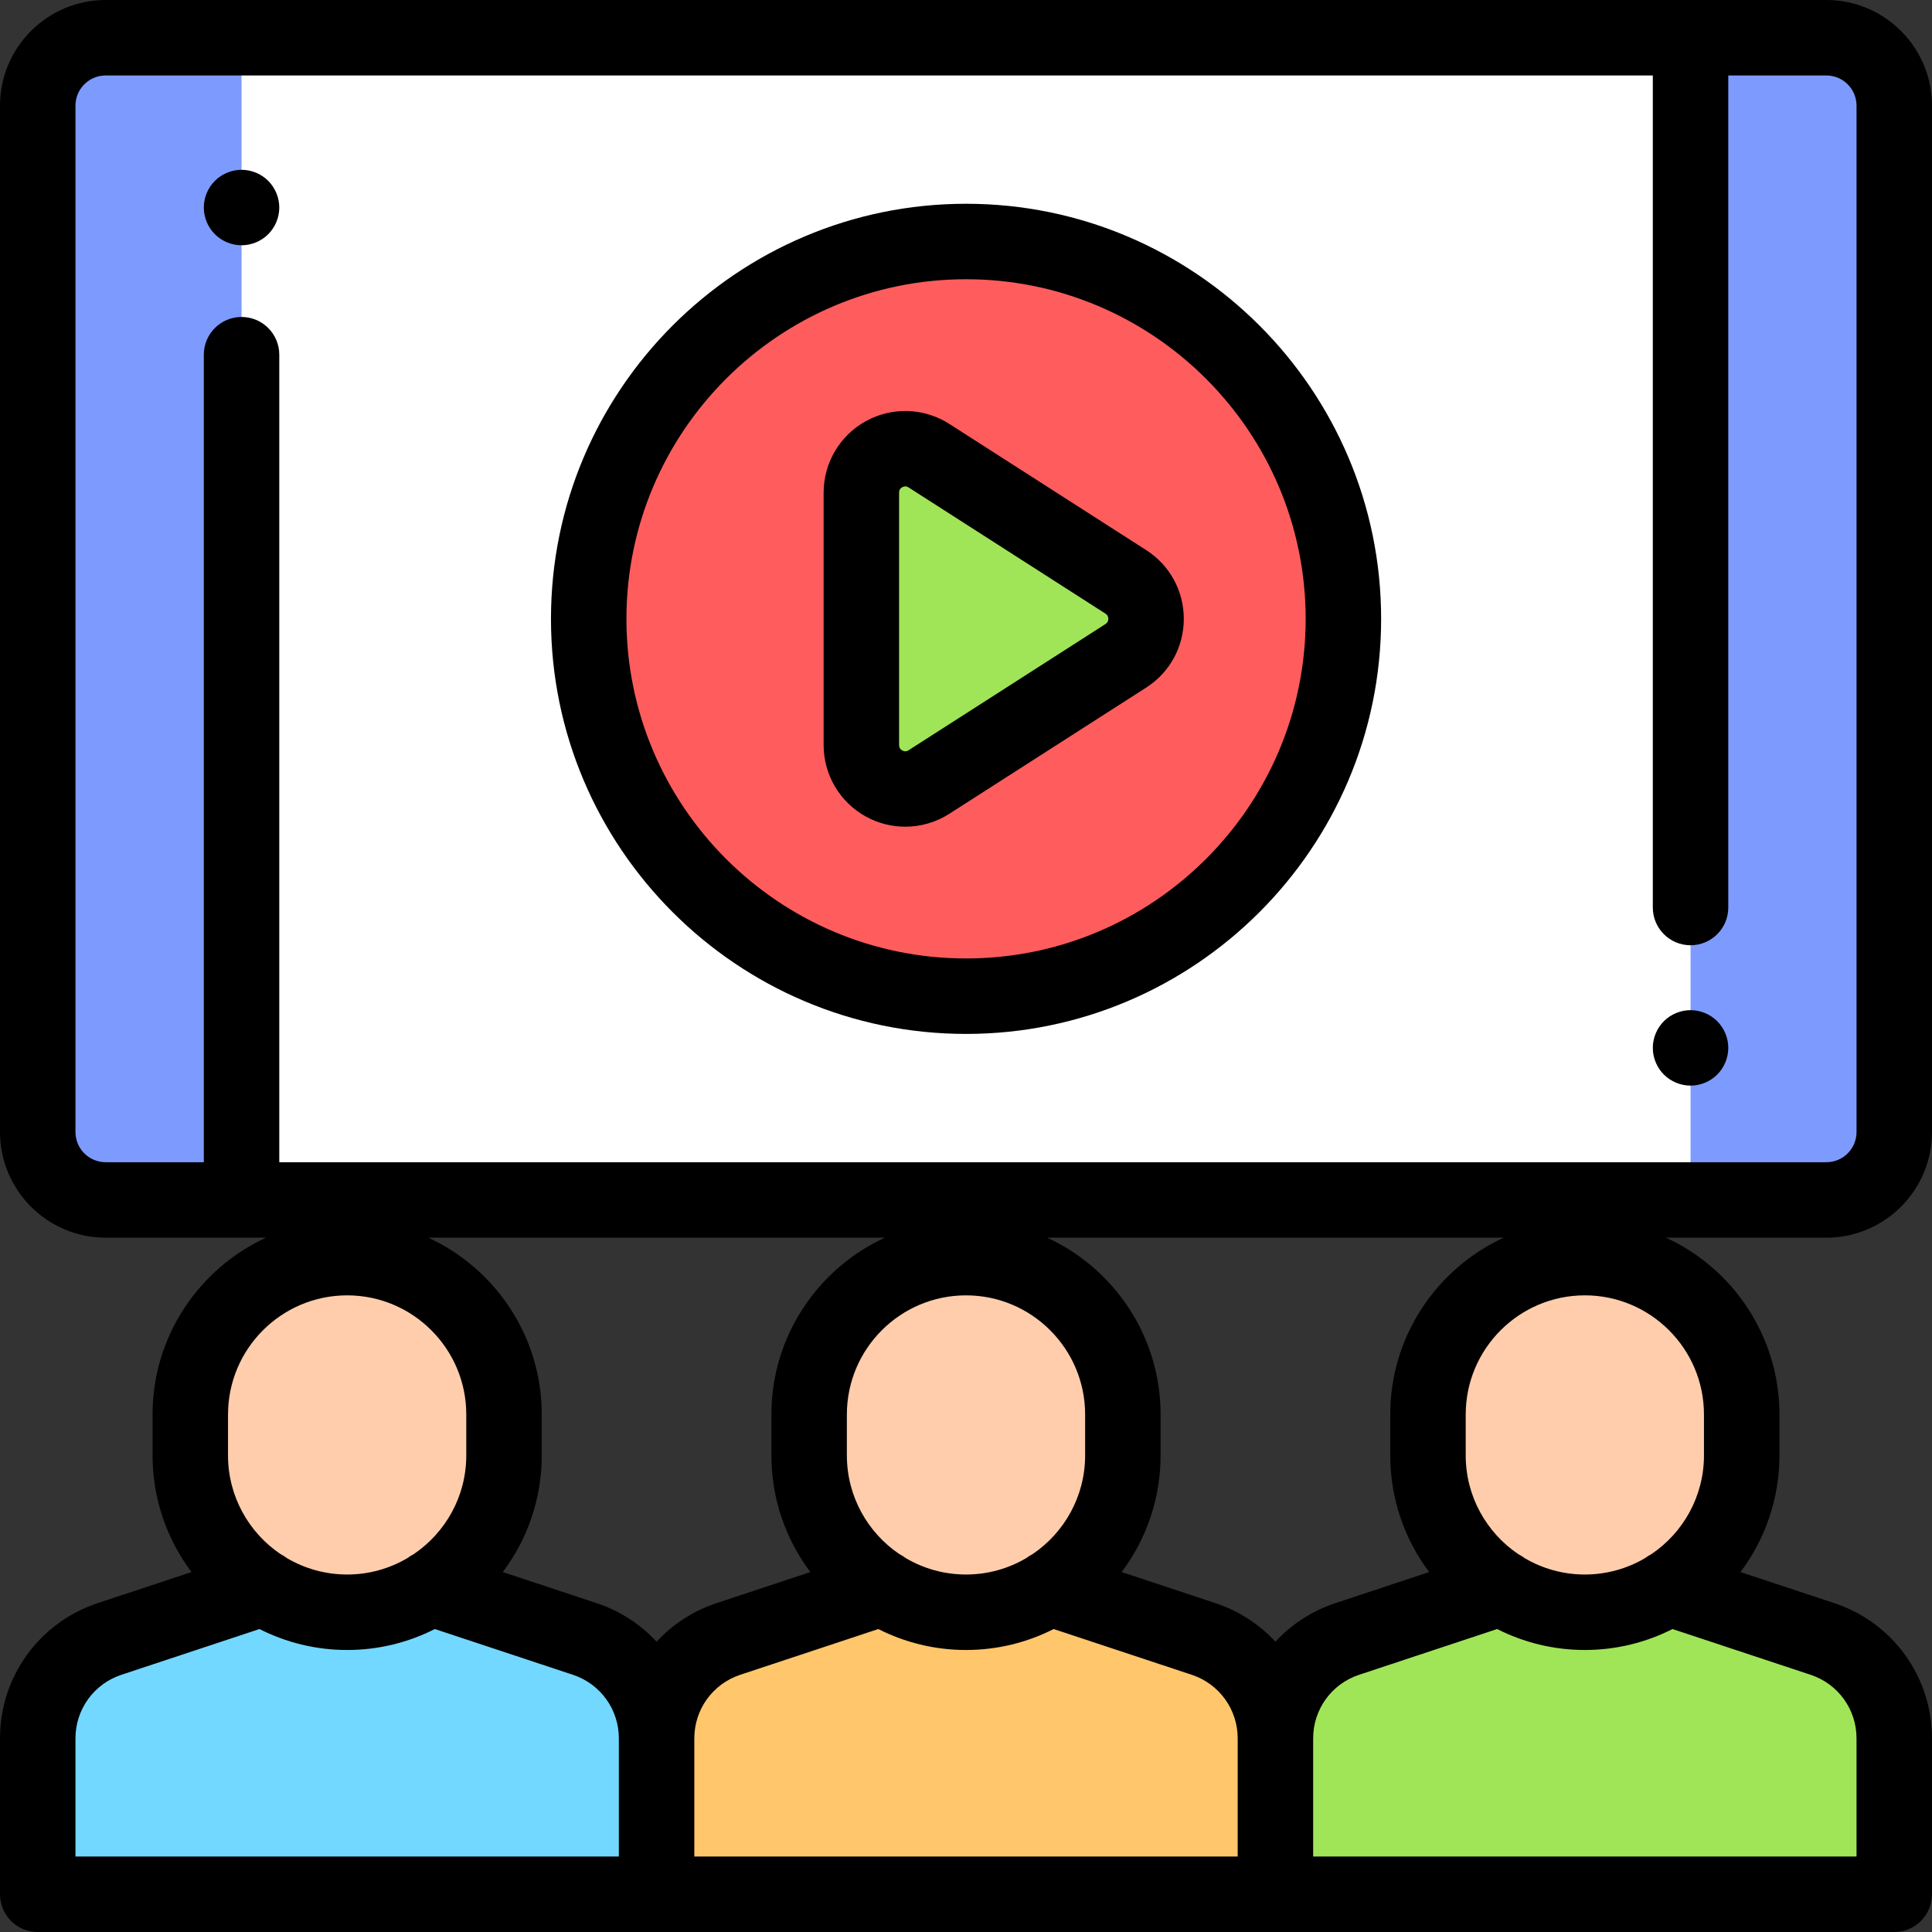 <?xml version="1.0" encoding="iso-8859-1"?>
<!-- Generator: Adobe Illustrator 19.0.0, SVG Export Plug-In . SVG Version: 6.00 Build 0)  -->
<svg version="1.1" id="Capa_1" xmlns="http://www.w3.org/2000/svg" xmlns:xlink="http://www.w3.org/1999/xlink" x="0px" y="0px"
	 viewBox="0 0 512 512" style="enable-background:new 0 0 512 512;" xml:space="preserve">
<rect x="0" y="0" width="512" height="512" fill="#333333" stroke="none"/>
<path style="fill:#7D9BFF;" d="M50.43,318H28c-9.941,0-18-8.059-18-18V28c0-9.941,8.059-18,18-18h456c9.941,0,18,8.059,18,18v272
	c0,9.941-8.059,18-18,18h-17.987H50.43z"/>
<rect x="64.01" y="15.3" style="fill:#FFFFFF;" width="384" height="302.7"/>
<path style="fill:#FFCDAC;" d="M92,427.264L92,427.264c-22.958,0-41.57-18.611-41.57-41.57V374.85
	c0-22.958,18.611-41.57,41.57-41.57l0,0c22.958,0,41.57,18.611,41.57,41.57v10.844C133.569,408.653,114.958,427.264,92,427.264z"/>
<path style="fill:#72D8FF;" d="M114.113,420.804l40.881,13.547c11.346,3.76,19.006,14.368,19.006,26.32V502H10v-41.329
	c0-11.952,7.659-22.56,19.005-26.319l40.881-13.547h44.227V420.804z"/>
<path style="fill:#FFCDAC;" d="M256,427.264L256,427.264c-22.958,0-41.57-18.611-41.57-41.57V374.85
	c0-22.958,18.611-41.57,41.57-41.57l0,0c22.958,0,41.57,18.611,41.57,41.57v10.844C297.569,408.653,278.958,427.264,256,427.264z"/>
<path style="fill:#FFC66C;" d="M278.113,420.804l40.881,13.547c11.346,3.76,19.006,14.368,19.006,26.32V502H174v-41.329
	c0-11.952,7.659-22.56,19.005-26.319l40.881-13.547h44.227V420.804z"/>
<path style="fill:#FFCDAC;" d="M420,427.264L420,427.264c-22.958,0-41.57-18.611-41.57-41.57V374.85
	c0-22.958,18.611-41.57,41.57-41.57l0,0c22.958,0,41.57,18.611,41.57,41.57v10.844C461.569,408.653,442.958,427.264,420,427.264z"/>
<path style="fill:#A0E557;" d="M442.113,420.804l40.881,13.547c11.346,3.76,19.006,14.368,19.006,26.32V502H338v-41.329
	c0-11.952,7.659-22.56,19.005-26.319l40.881-13.547h44.227V420.804z"/>
<circle style="fill:#FF5D5D;" cx="256.01" cy="164" r="100"/>
<path style="fill:#A0E557;" d="M298.366,173.794l-52.186,33.45c-7.743,4.963-17.911-0.597-17.911-9.794v-66.899
	c0-9.197,10.168-14.757,17.911-9.794l52.186,33.45C305.506,158.783,305.506,169.217,298.366,173.794z"/>
<path d="M512,300V28c0-15.439-12.561-28-28-28H28C12.561,0,0,12.561,0,28v272c0,15.439,12.561,28,28,28h42.488
	c-17.721,8.17-30.058,26.091-30.058,46.851v10.844c0,11.589,3.844,22.295,10.322,30.916l-24.893,8.249
	C10.392,429.985,0,444.376,0,460.671V502c0,5.523,4.477,10,10,10h164h164h164c5.523,0,10-4.477,10-10v-41.329
	c0-16.294-10.392-30.686-25.86-35.812l-24.893-8.249c6.478-8.621,10.322-19.327,10.322-30.916V374.85
	c0-20.759-12.336-38.681-30.057-46.851H484C499.439,328,512,315.439,512,300z M20,300V28c0-4.411,3.589-8,8-8h410.013v220.5
	c0,5.523,4.477,10,10,10s10-4.477,10-10V20H484c4.411,0,8,3.589,8,8v272c0,4.411-3.589,8-8,8H74.013V94c0-5.523-4.477-10-10-10
	s-10,4.477-10,10v214H28C23.589,308,20,304.411,20,300z M287.569,385.695c0,10.874-5.527,20.482-13.919,26.162
	c-0.586,0.292-1.144,0.642-1.664,1.044c-4.692,2.768-10.155,4.363-15.986,4.363s-11.293-1.595-15.986-4.363
	c-0.521-0.403-1.079-0.753-1.666-1.045c-8.392-5.68-13.918-15.287-13.918-26.161v-10.844c0-17.408,14.162-31.57,31.57-31.57
	c17.407,0,31.569,14.162,31.569,31.57V385.695z M234.488,328c-17.721,8.17-30.058,26.091-30.058,46.851v10.844
	c0,11.589,3.844,22.295,10.322,30.916l-24.893,8.249c-6.225,2.063-11.625,5.628-15.859,10.213c-4.234-4.584-9.635-8.15-15.86-10.213
	l-24.893-8.249c6.478-8.621,10.322-19.327,10.322-30.916v-10.844c0-20.759-12.336-38.681-30.057-46.851H234.488z M60.43,374.851
	c0-17.408,14.162-31.57,31.57-31.57c17.407,0,31.569,14.162,31.569,31.57v10.844c0,10.874-5.527,20.482-13.919,26.162
	c-0.586,0.292-1.144,0.642-1.664,1.044c-4.693,2.768-10.156,4.364-15.987,4.364s-11.293-1.595-15.986-4.363
	c-0.521-0.403-1.079-0.753-1.667-1.046c-8.391-5.68-13.918-15.287-13.918-26.161v-10.844H60.43z M20,460.671
	c0-7.656,4.883-14.418,12.15-16.827l36.614-12.133c6.988,3.543,14.879,5.553,23.235,5.553s16.247-2.01,23.235-5.553l36.614,12.133
	c7.268,2.409,12.151,9.171,12.151,16.827V492H20V460.671z M184,460.671c0-7.656,4.883-14.418,12.15-16.827l36.614-12.133
	c6.988,3.543,14.879,5.553,23.235,5.553c8.356,0,16.247-2.01,23.235-5.553l36.614,12.133c7.268,2.409,12.151,9.171,12.151,16.827
	V492H184V460.671z M492,460.671V492H348v-31.329c0-7.656,4.883-14.418,12.15-16.827l36.614-12.133
	c6.988,3.543,14.879,5.553,23.235,5.553s16.247-2.01,23.235-5.553l36.614,12.133C487.117,446.252,492,453.015,492,460.671z
	 M451.569,374.851v10.844c0,10.875-5.527,20.482-13.92,26.162c-0.585,0.292-1.142,0.641-1.662,1.043
	c-4.693,2.768-10.156,4.364-15.988,4.364c-5.831,0-11.293-1.595-15.985-4.363c-0.521-0.403-1.08-0.753-1.667-1.046
	c-8.391-5.68-13.917-15.287-13.917-26.161V374.85c0-17.408,14.162-31.57,31.57-31.57
	C437.407,343.281,451.569,357.443,451.569,374.851z M368.43,374.851v10.844c0,11.589,3.844,22.295,10.322,30.916l-24.893,8.249
	c-6.225,2.063-11.625,5.628-15.859,10.213c-4.234-4.584-9.635-8.15-15.86-10.213l-24.893-8.249
	c6.478-8.621,10.322-19.327,10.322-30.916v-10.844c0-20.759-12.336-38.681-30.057-46.851h120.976
	C380.767,336.17,368.43,354.091,368.43,374.851z"/>
<path d="M229.523,216.43c3.243,1.773,6.814,2.653,10.379,2.653c4.067,0,8.125-1.146,11.674-3.421l52.186-33.449
	c6.236-3.997,9.959-10.806,9.959-18.213s-3.723-14.216-9.959-18.213l-52.186-33.449c-6.662-4.27-15.111-4.563-22.053-0.768
	c-6.941,3.796-11.254,11.069-11.254,18.98v66.899C218.269,205.361,222.582,212.634,229.523,216.43z M238.269,130.55
	c0-0.239,0-0.968,0.85-1.433c0.298-0.163,0.568-0.221,0.801-0.221c0.429,0,0.733,0.195,0.864,0.279l52.186,33.449
	c0.499,0.32,0.752,0.782,0.752,1.375s-0.253,1.055-0.752,1.375l-52.186,33.449c-0.201,0.129-0.814,0.523-1.665,0.058
	c-0.85-0.465-0.85-1.193-0.85-1.433V130.55z"/>
<path d="M256.013,274c60.654,0,110-49.346,110-110s-49.346-110-110-110s-110,49.346-110,110S195.359,274,256.013,274z M256.013,74
	c49.626,0,90,40.374,90,90s-40.374,90-90,90s-90-40.374-90-90S206.387,74,256.013,74z"/>
<path d="M448.013,287.7c2.63,0,5.21-1.07,7.07-2.93c1.86-1.86,2.93-4.44,2.93-7.07s-1.07-5.21-2.93-7.07s-4.44-2.93-7.07-2.93
	s-5.21,1.07-7.07,2.93c-1.86,1.86-2.93,4.44-2.93,7.07s1.07,5.21,2.93,7.07C442.803,286.63,445.383,287.7,448.013,287.7z"/>
<path d="M64.013,65c2.63,0,5.21-1.07,7.07-2.93s2.93-4.44,2.93-7.07s-1.07-5.21-2.93-7.07S66.643,45,64.013,45
	c-2.63,0-5.21,1.07-7.07,2.93s-2.93,4.44-2.93,7.07s1.07,5.21,2.93,7.07S61.383,65,64.013,65z"/>
<g>
</g>
<g>
</g>
<g>
</g>
<g>
</g>
<g>
</g>
<g>
</g>
<g>
</g>
<g>
</g>
<g>
</g>
<g>
</g>
<g>
</g>
<g>
</g>
<g>
</g>
<g>
</g>
<g>
</g>
</svg>
